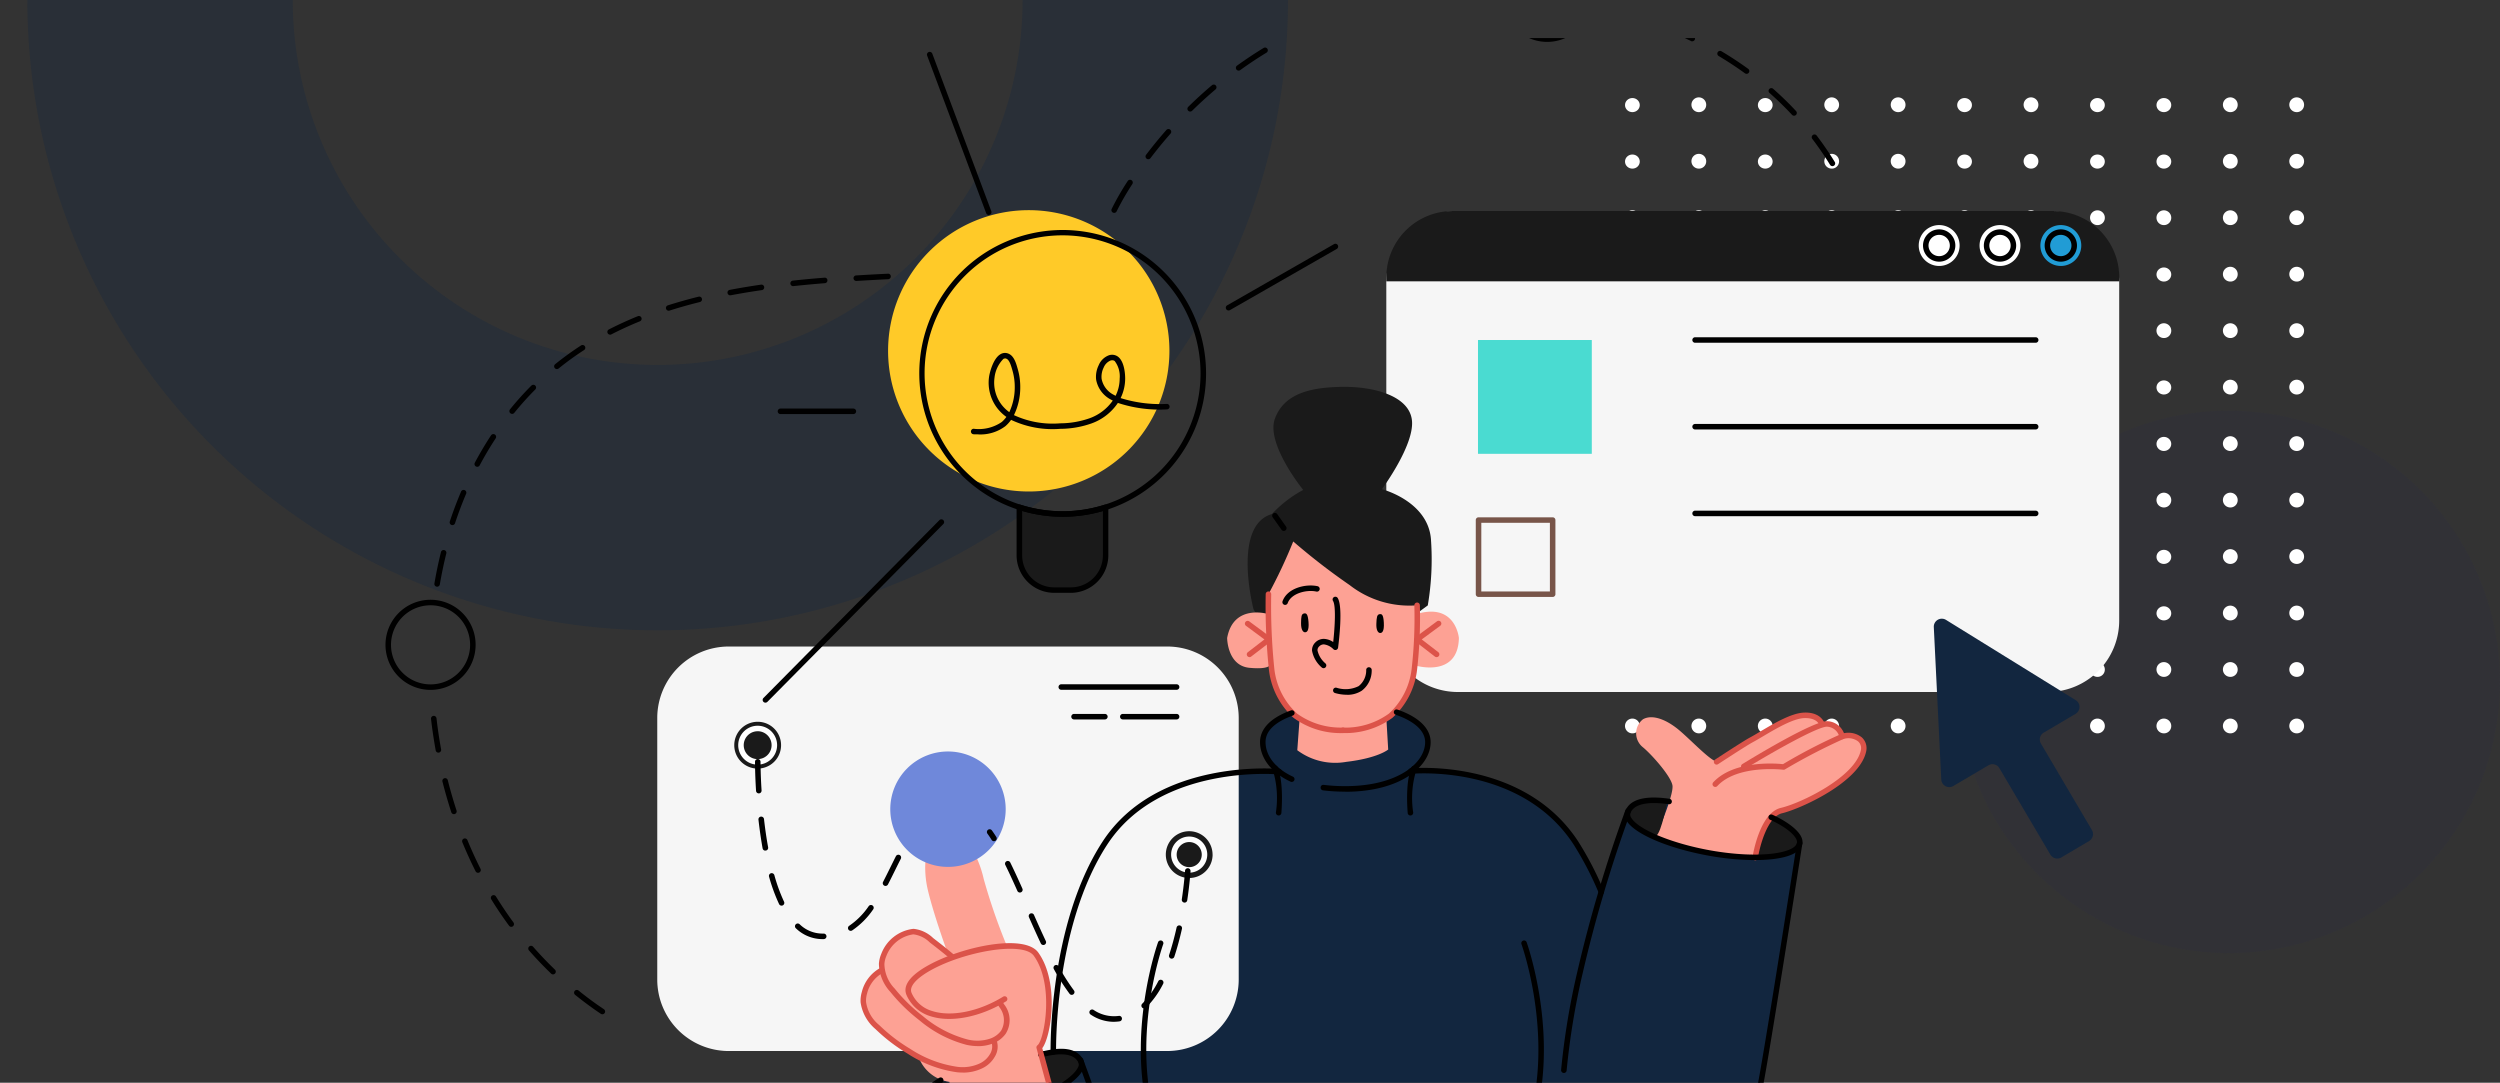 <svg xmlns="http://www.w3.org/2000/svg" xmlns:xlink="http://www.w3.org/1999/xlink" width="241.705" height="104.684" viewBox="0 0 241.705 104.684">
  <rect x="0" y="0" width="241.705" height="104.684" fill="#333333" stroke="none"/>
  <defs>
    <clipPath id="clip-path">
      <rect id="Rectángulo_34881" data-name="Rectángulo 34881" width="127.991" height="65.295" fill="#12263f"/>
    </clipPath>
    <clipPath id="clip-path-2">
      <rect id="Rectángulo_414859" data-name="Rectángulo 414859" width="205" height="101" transform="translate(-0.037 -0.235)" fill="#fff" stroke="#707070" stroke-width="1"/>
    </clipPath>
  </defs>
  <g id="Grupo_1136807" data-name="Grupo 1136807" transform="translate(-1138.198 -15440.316)">
    <g id="Grupo_1136803" data-name="Grupo 1136803" transform="translate(1138.198 15440.316)">
      <g id="Grupo_157916" data-name="Grupo 157916" transform="translate(0 0)">
        <g id="Enmascarar_grupo_63" data-name="Enmascarar grupo 63" opacity="0.311" clip-path="url(#clip-path)">
          <path id="Trazado_151731" data-name="Trazado 151731" d="M60.941,25.659A35.282,35.282,0,1,0,96.223,60.941,35.322,35.322,0,0,0,60.941,25.659M60.941,0A60.941,60.941,0,1,1,0,60.941,60.941,60.941,0,0,1,60.941,0Z" transform="translate(2.644 -60.941)" fill="#12263f"/>
        </g>
        <path id="Trazado_145968" data-name="Trazado 145968" d="M26.22,52.44A26.22,26.22,0,1,0,0,26.22,26.22,26.22,0,0,0,26.22,52.44Z" transform="translate(189.265 39.708)" fill="#31313c" opacity="0.444" style="mix-blend-mode: multiply;isolation: isolate"/>
        <g id="Grupo_78276" data-name="Grupo 78276" transform="translate(157.109 9.477)">
          <g id="Grupo_53306" data-name="Grupo 53306" transform="translate(0 60.06)">
            <path id="Trazado_99200" data-name="Trazado 99200" d="M415.641,50.907a.714.714,0,1,0-.714.682A.7.7,0,0,0,415.641,50.907Z" transform="translate(-414.214 -50.224)" fill="#fff"/>
            <path id="Trazado_99201" data-name="Trazado 99201" d="M424.087,50.907a.714.714,0,1,0-.713.682A.7.7,0,0,0,424.087,50.907Z" transform="translate(-416.237 -50.224)" fill="#fff"/>
            <path id="Trazado_99202" data-name="Trazado 99202" d="M432.533,50.907a.714.714,0,1,0-.713.682A.7.7,0,0,0,432.533,50.907Z" transform="translate(-418.26 -50.224)" fill="#fff"/>
            <path id="Trazado_99203" data-name="Trazado 99203" d="M440.98,50.907a.714.714,0,1,0-.714.682A.7.7,0,0,0,440.98,50.907Z" transform="translate(-420.284 -50.224)" fill="#fff"/>
            <path id="Trazado_99204" data-name="Trazado 99204" d="M449.426,50.907a.714.714,0,1,0-.713.682A.7.7,0,0,0,449.426,50.907Z" transform="translate(-422.307 -50.224)" fill="#fff"/>
            <path id="Trazado_99205" data-name="Trazado 99205" d="M457.872,50.907a.714.714,0,1,0-.713.682A.7.7,0,0,0,457.872,50.907Z" transform="translate(-424.33 -50.224)" fill="#fff"/>
            <path id="Trazado_99206" data-name="Trazado 99206" d="M466.319,50.907a.714.714,0,1,0-.714.682A.7.7,0,0,0,466.319,50.907Z" transform="translate(-426.354 -50.224)" fill="#fff"/>
            <path id="Trazado_99207" data-name="Trazado 99207" d="M474.766,50.907a.714.714,0,1,0-.713.682A.7.7,0,0,0,474.766,50.907Z" transform="translate(-428.377 -50.224)" fill="#fff"/>
            <path id="Trazado_99208" data-name="Trazado 99208" d="M483.211,50.907a.714.714,0,1,0-.713.682A.7.7,0,0,0,483.211,50.907Z" transform="translate(-430.4 -50.224)" fill="#fff"/>
            <path id="Trazado_99209" data-name="Trazado 99209" d="M491.658,50.907a.714.714,0,1,0-.714.682A.7.7,0,0,0,491.658,50.907Z" transform="translate(-432.424 -50.224)" fill="#fff"/>
            <path id="Trazado_99210" data-name="Trazado 99210" d="M500.1,50.907a.714.714,0,1,0-.714.682A.7.7,0,0,0,500.1,50.907Z" transform="translate(-434.447 -50.224)" fill="#fff"/>
          </g>
          <g id="Grupo_53307" data-name="Grupo 53307" transform="translate(0 54.6)">
            <path id="Trazado_99211" data-name="Trazado 99211" d="M415.641,58.415a.714.714,0,1,0-.714.682A.7.7,0,0,0,415.641,58.415Z" transform="translate(-414.214 -57.732)" fill="#fff"/>
            <path id="Trazado_99212" data-name="Trazado 99212" d="M424.087,58.415a.714.714,0,1,0-.713.682A.7.7,0,0,0,424.087,58.415Z" transform="translate(-416.237 -57.732)" fill="#fff"/>
            <path id="Trazado_99213" data-name="Trazado 99213" d="M432.533,58.415a.714.714,0,1,0-.713.682A.7.7,0,0,0,432.533,58.415Z" transform="translate(-418.26 -57.732)" fill="#fff"/>
            <path id="Trazado_99214" data-name="Trazado 99214" d="M440.98,58.415a.714.714,0,1,0-.714.682A.7.7,0,0,0,440.98,58.415Z" transform="translate(-420.284 -57.732)" fill="#fff"/>
            <path id="Trazado_99215" data-name="Trazado 99215" d="M449.426,58.415a.714.714,0,1,0-.713.682A.7.7,0,0,0,449.426,58.415Z" transform="translate(-422.307 -57.732)" fill="#fff"/>
            <path id="Trazado_99216" data-name="Trazado 99216" d="M457.872,58.415a.714.714,0,1,0-.713.682A.7.7,0,0,0,457.872,58.415Z" transform="translate(-424.33 -57.732)" fill="#fff"/>
            <path id="Trazado_99217" data-name="Trazado 99217" d="M466.319,58.415a.714.714,0,1,0-.714.682A.7.7,0,0,0,466.319,58.415Z" transform="translate(-426.354 -57.732)" fill="#fff"/>
            <path id="Trazado_99218" data-name="Trazado 99218" d="M474.766,58.415a.714.714,0,1,0-.713.682A.7.7,0,0,0,474.766,58.415Z" transform="translate(-428.377 -57.732)" fill="#fff"/>
            <path id="Trazado_99219" data-name="Trazado 99219" d="M483.211,58.415a.714.714,0,1,0-.713.682A.7.7,0,0,0,483.211,58.415Z" transform="translate(-430.4 -57.732)" fill="#fff"/>
            <path id="Trazado_99220" data-name="Trazado 99220" d="M491.658,58.415a.714.714,0,1,0-.714.682A.7.7,0,0,0,491.658,58.415Z" transform="translate(-432.424 -57.732)" fill="#fff"/>
            <path id="Trazado_99221" data-name="Trazado 99221" d="M500.1,58.415a.714.714,0,1,0-.714.682A.7.7,0,0,0,500.1,58.415Z" transform="translate(-434.447 -57.732)" fill="#fff"/>
          </g>
          <g id="Grupo_53308" data-name="Grupo 53308" transform="translate(0 49.14)">
            <ellipse id="Elipse_3955" data-name="Elipse 3955" cx="0.714" cy="0.683" rx="0.714" ry="0.683" transform="translate(0 0)" fill="#fff"/>
            <path id="Trazado_99222" data-name="Trazado 99222" d="M424.087,65.923a.714.714,0,1,0-.713.682A.7.7,0,0,0,424.087,65.923Z" transform="translate(-416.237 -65.24)" fill="#fff"/>
            <ellipse id="Elipse_3956" data-name="Elipse 3956" cx="0.714" cy="0.683" rx="0.714" ry="0.683" transform="translate(12.846 0)" fill="#fff"/>
            <path id="Trazado_99223" data-name="Trazado 99223" d="M440.98,65.923a.714.714,0,1,0-.714.682A.7.7,0,0,0,440.98,65.923Z" transform="translate(-420.284 -65.24)" fill="#fff"/>
            <path id="Trazado_99224" data-name="Trazado 99224" d="M449.426,65.923a.714.714,0,1,0-.713.682A.7.7,0,0,0,449.426,65.923Z" transform="translate(-422.307 -65.24)" fill="#fff"/>
            <ellipse id="Elipse_3957" data-name="Elipse 3957" cx="0.714" cy="0.683" rx="0.714" ry="0.683" transform="translate(32.115 0)" fill="#fff"/>
            <path id="Trazado_99225" data-name="Trazado 99225" d="M466.319,65.923a.714.714,0,1,0-.714.682A.7.7,0,0,0,466.319,65.923Z" transform="translate(-426.354 -65.24)" fill="#fff"/>
            <ellipse id="Elipse_3958" data-name="Elipse 3958" cx="0.714" cy="0.683" rx="0.714" ry="0.683" transform="translate(44.961 0)" fill="#fff"/>
            <ellipse id="Elipse_3959" data-name="Elipse 3959" cx="0.714" cy="0.683" rx="0.714" ry="0.683" transform="translate(51.384 0)" fill="#fff"/>
            <path id="Trazado_99226" data-name="Trazado 99226" d="M491.658,65.923a.714.714,0,1,0-.714.682A.7.7,0,0,0,491.658,65.923Z" transform="translate(-432.423 -65.24)" fill="#fff"/>
            <path id="Trazado_99227" data-name="Trazado 99227" d="M500.1,65.923a.714.714,0,1,0-.714.682A.7.7,0,0,0,500.1,65.923Z" transform="translate(-434.447 -65.24)" fill="#fff"/>
          </g>
          <g id="Grupo_53309" data-name="Grupo 53309" transform="translate(0 43.68)">
            <ellipse id="Elipse_3960" data-name="Elipse 3960" cx="0.714" cy="0.683" rx="0.714" ry="0.683" fill="#fff"/>
            <path id="Trazado_99228" data-name="Trazado 99228" d="M424.087,73.429a.714.714,0,1,0-.713.683A.7.7,0,0,0,424.087,73.429Z" transform="translate(-416.237 -72.747)" fill="#fff"/>
            <ellipse id="Elipse_3961" data-name="Elipse 3961" cx="0.714" cy="0.683" rx="0.714" ry="0.683" transform="translate(12.846)" fill="#fff"/>
            <path id="Trazado_99229" data-name="Trazado 99229" d="M440.98,73.429a.714.714,0,1,0-.714.683A.7.7,0,0,0,440.98,73.429Z" transform="translate(-420.284 -72.747)" fill="#fff"/>
            <path id="Trazado_99230" data-name="Trazado 99230" d="M449.426,73.429a.714.714,0,1,0-.713.683A.7.7,0,0,0,449.426,73.429Z" transform="translate(-422.307 -72.747)" fill="#fff"/>
            <ellipse id="Elipse_3962" data-name="Elipse 3962" cx="0.714" cy="0.683" rx="0.714" ry="0.683" transform="translate(32.115)" fill="#fff"/>
            <path id="Trazado_99231" data-name="Trazado 99231" d="M466.319,73.429a.714.714,0,1,0-.714.683A.7.7,0,0,0,466.319,73.429Z" transform="translate(-426.354 -72.747)" fill="#fff"/>
            <ellipse id="Elipse_3963" data-name="Elipse 3963" cx="0.714" cy="0.683" rx="0.714" ry="0.683" transform="translate(44.961)" fill="#fff"/>
            <ellipse id="Elipse_3964" data-name="Elipse 3964" cx="0.714" cy="0.683" rx="0.714" ry="0.683" transform="translate(51.384)" fill="#fff"/>
            <path id="Trazado_99232" data-name="Trazado 99232" d="M491.658,73.429a.714.714,0,1,0-.714.683A.7.7,0,0,0,491.658,73.429Z" transform="translate(-432.423 -72.747)" fill="#fff"/>
            <path id="Trazado_99233" data-name="Trazado 99233" d="M500.1,73.429a.714.714,0,1,0-.714.683A.7.7,0,0,0,500.1,73.429Z" transform="translate(-434.447 -72.747)" fill="#fff"/>
          </g>
          <g id="Grupo_53310" data-name="Grupo 53310" transform="translate(0 38.221)">
            <path id="Trazado_99234" data-name="Trazado 99234" d="M415.641,80.937a.714.714,0,1,0-.714.683A.7.7,0,0,0,415.641,80.937Z" transform="translate(-414.214 -80.255)" fill="#fff"/>
            <path id="Trazado_99235" data-name="Trazado 99235" d="M424.087,80.937a.714.714,0,1,0-.713.683A.7.7,0,0,0,424.087,80.937Z" transform="translate(-416.237 -80.255)" fill="#fff"/>
            <path id="Trazado_99236" data-name="Trazado 99236" d="M432.533,80.937a.714.714,0,1,0-.713.683A.7.7,0,0,0,432.533,80.937Z" transform="translate(-418.26 -80.255)" fill="#fff"/>
            <path id="Trazado_99237" data-name="Trazado 99237" d="M440.98,80.937a.714.714,0,1,0-.714.683A.7.7,0,0,0,440.98,80.937Z" transform="translate(-420.284 -80.255)" fill="#fff"/>
            <path id="Trazado_99238" data-name="Trazado 99238" d="M449.426,80.937a.714.714,0,1,0-.713.683A.7.7,0,0,0,449.426,80.937Z" transform="translate(-422.307 -80.255)" fill="#fff"/>
            <path id="Trazado_99239" data-name="Trazado 99239" d="M457.872,80.937a.714.714,0,1,0-.713.683A.7.7,0,0,0,457.872,80.937Z" transform="translate(-424.33 -80.255)" fill="#fff"/>
            <path id="Trazado_99240" data-name="Trazado 99240" d="M466.319,80.937a.714.714,0,1,0-.714.683A.7.7,0,0,0,466.319,80.937Z" transform="translate(-426.354 -80.255)" fill="#fff"/>
            <path id="Trazado_99241" data-name="Trazado 99241" d="M474.766,80.937a.714.714,0,1,0-.713.683A.7.7,0,0,0,474.766,80.937Z" transform="translate(-428.377 -80.255)" fill="#fff"/>
            <path id="Trazado_99242" data-name="Trazado 99242" d="M483.211,80.937a.714.714,0,1,0-.713.683A.7.7,0,0,0,483.211,80.937Z" transform="translate(-430.4 -80.255)" fill="#fff"/>
            <path id="Trazado_99243" data-name="Trazado 99243" d="M491.658,80.937a.714.714,0,1,0-.714.683A.7.7,0,0,0,491.658,80.937Z" transform="translate(-432.424 -80.255)" fill="#fff"/>
            <path id="Trazado_99244" data-name="Trazado 99244" d="M500.1,80.937a.714.714,0,1,0-.714.683A.7.7,0,0,0,500.1,80.937Z" transform="translate(-434.447 -80.255)" fill="#fff"/>
          </g>
          <g id="Grupo_53311" data-name="Grupo 53311" transform="translate(0 32.761)">
            <ellipse id="Elipse_3965" data-name="Elipse 3965" cx="0.714" cy="0.683" rx="0.714" ry="0.683" fill="#fff"/>
            <path id="Trazado_99245" data-name="Trazado 99245" d="M424.087,88.445a.714.714,0,1,0-.713.683A.7.7,0,0,0,424.087,88.445Z" transform="translate(-416.237 -87.763)" fill="#fff"/>
            <ellipse id="Elipse_3966" data-name="Elipse 3966" cx="0.714" cy="0.683" rx="0.714" ry="0.683" transform="translate(12.846)" fill="#fff"/>
            <path id="Trazado_99246" data-name="Trazado 99246" d="M440.98,88.445a.714.714,0,1,0-.714.683A.7.7,0,0,0,440.98,88.445Z" transform="translate(-420.284 -87.763)" fill="#fff"/>
            <path id="Trazado_99247" data-name="Trazado 99247" d="M449.426,88.445a.714.714,0,1,0-.713.683A.7.7,0,0,0,449.426,88.445Z" transform="translate(-422.307 -87.763)" fill="#fff"/>
            <ellipse id="Elipse_3967" data-name="Elipse 3967" cx="0.714" cy="0.683" rx="0.714" ry="0.683" transform="translate(32.115)" fill="#fff"/>
            <path id="Trazado_99248" data-name="Trazado 99248" d="M466.319,88.445a.714.714,0,1,0-.714.683A.7.7,0,0,0,466.319,88.445Z" transform="translate(-426.354 -87.763)" fill="#fff"/>
            <ellipse id="Elipse_3968" data-name="Elipse 3968" cx="0.714" cy="0.683" rx="0.714" ry="0.683" transform="translate(44.961)" fill="#fff"/>
            <ellipse id="Elipse_3969" data-name="Elipse 3969" cx="0.714" cy="0.683" rx="0.714" ry="0.683" transform="translate(51.384)" fill="#fff"/>
            <path id="Trazado_99249" data-name="Trazado 99249" d="M491.658,88.445a.714.714,0,1,0-.714.683A.7.7,0,0,0,491.658,88.445Z" transform="translate(-432.423 -87.763)" fill="#fff"/>
            <path id="Trazado_99250" data-name="Trazado 99250" d="M500.1,88.445a.714.714,0,1,0-.714.683A.7.7,0,0,0,500.1,88.445Z" transform="translate(-434.447 -87.763)" fill="#fff"/>
          </g>
          <g id="Grupo_53312" data-name="Grupo 53312" transform="translate(0 27.3)">
            <ellipse id="Elipse_3970" data-name="Elipse 3970" cx="0.714" cy="0.683" rx="0.714" ry="0.683" transform="translate(0 0)" fill="#fff"/>
            <path id="Trazado_99251" data-name="Trazado 99251" d="M424.087,95.954a.714.714,0,1,0-.713.682A.7.7,0,0,0,424.087,95.954Z" transform="translate(-416.237 -95.271)" fill="#fff"/>
            <ellipse id="Elipse_3971" data-name="Elipse 3971" cx="0.714" cy="0.683" rx="0.714" ry="0.683" transform="translate(12.846 0)" fill="#fff"/>
            <path id="Trazado_99252" data-name="Trazado 99252" d="M440.98,95.954a.714.714,0,1,0-.714.682A.7.7,0,0,0,440.98,95.954Z" transform="translate(-420.284 -95.271)" fill="#fff"/>
            <path id="Trazado_99253" data-name="Trazado 99253" d="M449.426,95.954a.714.714,0,1,0-.713.682A.7.7,0,0,0,449.426,95.954Z" transform="translate(-422.307 -95.271)" fill="#fff"/>
            <ellipse id="Elipse_3972" data-name="Elipse 3972" cx="0.714" cy="0.683" rx="0.714" ry="0.683" transform="translate(32.115 0)" fill="#fff"/>
            <path id="Trazado_99254" data-name="Trazado 99254" d="M466.319,95.954a.714.714,0,1,0-.714.682A.7.7,0,0,0,466.319,95.954Z" transform="translate(-426.354 -95.271)" fill="#fff"/>
            <ellipse id="Elipse_3973" data-name="Elipse 3973" cx="0.714" cy="0.683" rx="0.714" ry="0.683" transform="translate(44.961 0)" fill="#fff"/>
            <ellipse id="Elipse_3974" data-name="Elipse 3974" cx="0.714" cy="0.683" rx="0.714" ry="0.683" transform="translate(51.384 0)" fill="#fff"/>
            <path id="Trazado_99255" data-name="Trazado 99255" d="M491.658,95.954a.714.714,0,1,0-.714.682A.7.7,0,0,0,491.658,95.954Z" transform="translate(-432.423 -95.271)" fill="#fff"/>
            <path id="Trazado_99256" data-name="Trazado 99256" d="M500.1,95.954a.714.714,0,1,0-.714.682A.7.7,0,0,0,500.1,95.954Z" transform="translate(-434.447 -95.271)" fill="#fff"/>
          </g>
          <g id="Grupo_53313" data-name="Grupo 53313" transform="translate(0 21.84)">
            <path id="Trazado_99257" data-name="Trazado 99257" d="M415.641,103.462a.714.714,0,1,0-.714.682A.7.7,0,0,0,415.641,103.462Z" transform="translate(-414.214 -102.779)" fill="#fff"/>
            <path id="Trazado_99258" data-name="Trazado 99258" d="M424.087,103.462a.714.714,0,1,0-.713.682A.7.7,0,0,0,424.087,103.462Z" transform="translate(-416.237 -102.779)" fill="#fff"/>
            <path id="Trazado_99259" data-name="Trazado 99259" d="M432.533,103.462a.714.714,0,1,0-.713.682A.7.7,0,0,0,432.533,103.462Z" transform="translate(-418.26 -102.779)" fill="#fff"/>
            <path id="Trazado_99260" data-name="Trazado 99260" d="M440.98,103.462a.714.714,0,1,0-.714.682A.7.7,0,0,0,440.98,103.462Z" transform="translate(-420.284 -102.779)" fill="#fff"/>
            <path id="Trazado_99261" data-name="Trazado 99261" d="M449.426,103.462a.714.714,0,1,0-.713.682A.7.7,0,0,0,449.426,103.462Z" transform="translate(-422.307 -102.779)" fill="#fff"/>
            <path id="Trazado_99262" data-name="Trazado 99262" d="M457.872,103.462a.714.714,0,1,0-.713.682A.7.7,0,0,0,457.872,103.462Z" transform="translate(-424.33 -102.779)" fill="#fff"/>
            <path id="Trazado_99263" data-name="Trazado 99263" d="M466.319,103.462a.714.714,0,1,0-.714.682A.7.7,0,0,0,466.319,103.462Z" transform="translate(-426.354 -102.779)" fill="#fff"/>
            <path id="Trazado_99264" data-name="Trazado 99264" d="M474.766,103.462a.714.714,0,1,0-.713.682A.7.7,0,0,0,474.766,103.462Z" transform="translate(-428.377 -102.779)" fill="#fff"/>
            <path id="Trazado_99265" data-name="Trazado 99265" d="M483.211,103.462a.714.714,0,1,0-.713.682A.7.7,0,0,0,483.211,103.462Z" transform="translate(-430.4 -102.779)" fill="#fff"/>
            <path id="Trazado_99266" data-name="Trazado 99266" d="M491.658,103.462a.714.714,0,1,0-.714.682A.7.7,0,0,0,491.658,103.462Z" transform="translate(-432.424 -102.779)" fill="#fff"/>
            <path id="Trazado_99267" data-name="Trazado 99267" d="M500.1,103.462a.714.714,0,1,0-.714.682A.7.7,0,0,0,500.1,103.462Z" transform="translate(-434.447 -102.779)" fill="#fff"/>
          </g>
          <g id="Grupo_53314" data-name="Grupo 53314" transform="translate(0 16.38)">
            <ellipse id="Elipse_3975" data-name="Elipse 3975" cx="0.714" cy="0.683" rx="0.714" ry="0.683" transform="translate(0 0)" fill="#fff"/>
            <path id="Trazado_99268" data-name="Trazado 99268" d="M424.087,110.97a.714.714,0,1,0-.713.682A.7.7,0,0,0,424.087,110.97Z" transform="translate(-416.237 -110.287)" fill="#fff"/>
            <ellipse id="Elipse_3976" data-name="Elipse 3976" cx="0.714" cy="0.683" rx="0.714" ry="0.683" transform="translate(12.846 0)" fill="#fff"/>
            <path id="Trazado_99269" data-name="Trazado 99269" d="M440.98,110.97a.714.714,0,1,0-.714.682A.7.7,0,0,0,440.98,110.97Z" transform="translate(-420.284 -110.287)" fill="#fff"/>
            <path id="Trazado_99270" data-name="Trazado 99270" d="M449.426,110.97a.714.714,0,1,0-.713.682A.7.7,0,0,0,449.426,110.97Z" transform="translate(-422.307 -110.287)" fill="#fff"/>
            <ellipse id="Elipse_3977" data-name="Elipse 3977" cx="0.714" cy="0.683" rx="0.714" ry="0.683" transform="translate(32.115 0)" fill="#fff"/>
            <path id="Trazado_99271" data-name="Trazado 99271" d="M466.319,110.97a.714.714,0,1,0-.714.682A.7.7,0,0,0,466.319,110.97Z" transform="translate(-426.354 -110.287)" fill="#fff"/>
            <ellipse id="Elipse_3978" data-name="Elipse 3978" cx="0.714" cy="0.683" rx="0.714" ry="0.683" transform="translate(44.961 0)" fill="#fff"/>
            <ellipse id="Elipse_3979" data-name="Elipse 3979" cx="0.714" cy="0.683" rx="0.714" ry="0.683" transform="translate(51.384 0)" fill="#fff"/>
            <path id="Trazado_99272" data-name="Trazado 99272" d="M491.658,110.97a.714.714,0,1,0-.714.682A.7.7,0,0,0,491.658,110.97Z" transform="translate(-432.423 -110.287)" fill="#fff"/>
            <path id="Trazado_99273" data-name="Trazado 99273" d="M500.1,110.97a.714.714,0,1,0-.714.682A.7.7,0,0,0,500.1,110.97Z" transform="translate(-434.447 -110.287)" fill="#fff"/>
          </g>
          <g id="Grupo_53315" data-name="Grupo 53315" transform="translate(0 10.92)">
            <path id="Trazado_99274" data-name="Trazado 99274" d="M415.641,118.477a.714.714,0,1,0-.714.683A.7.7,0,0,0,415.641,118.477Z" transform="translate(-414.214 -117.794)" fill="#fff"/>
            <path id="Trazado_99275" data-name="Trazado 99275" d="M424.087,118.477a.714.714,0,1,0-.713.683A.7.7,0,0,0,424.087,118.477Z" transform="translate(-416.237 -117.794)" fill="#fff"/>
            <path id="Trazado_99276" data-name="Trazado 99276" d="M432.533,118.477a.714.714,0,1,0-.713.683A.7.7,0,0,0,432.533,118.477Z" transform="translate(-418.26 -117.794)" fill="#fff"/>
            <path id="Trazado_99277" data-name="Trazado 99277" d="M440.98,118.477a.714.714,0,1,0-.714.683A.7.7,0,0,0,440.98,118.477Z" transform="translate(-420.284 -117.794)" fill="#fff"/>
            <path id="Trazado_99278" data-name="Trazado 99278" d="M449.426,118.477a.714.714,0,1,0-.713.683A.7.7,0,0,0,449.426,118.477Z" transform="translate(-422.307 -117.794)" fill="#fff"/>
            <path id="Trazado_99279" data-name="Trazado 99279" d="M457.872,118.477a.714.714,0,1,0-.713.683A.7.7,0,0,0,457.872,118.477Z" transform="translate(-424.33 -117.794)" fill="#fff"/>
            <path id="Trazado_99280" data-name="Trazado 99280" d="M466.319,118.477a.714.714,0,1,0-.714.683A.7.7,0,0,0,466.319,118.477Z" transform="translate(-426.354 -117.794)" fill="#fff"/>
            <path id="Trazado_99281" data-name="Trazado 99281" d="M474.766,118.477a.714.714,0,1,0-.713.683A.7.7,0,0,0,474.766,118.477Z" transform="translate(-428.377 -117.794)" fill="#fff"/>
            <path id="Trazado_99282" data-name="Trazado 99282" d="M483.211,118.477a.714.714,0,1,0-.713.683A.7.7,0,0,0,483.211,118.477Z" transform="translate(-430.4 -117.794)" fill="#fff"/>
            <path id="Trazado_99283" data-name="Trazado 99283" d="M491.658,118.477a.714.714,0,1,0-.714.683A.7.7,0,0,0,491.658,118.477Z" transform="translate(-432.424 -117.794)" fill="#fff"/>
            <path id="Trazado_99284" data-name="Trazado 99284" d="M500.1,118.477a.714.714,0,1,0-.714.683A.7.7,0,0,0,500.1,118.477Z" transform="translate(-434.447 -117.794)" fill="#fff"/>
          </g>
          <g id="Grupo_53316" data-name="Grupo 53316" transform="translate(0 5.461)">
            <ellipse id="Elipse_3980" data-name="Elipse 3980" cx="0.714" cy="0.683" rx="0.714" ry="0.683" fill="#fff"/>
            <path id="Trazado_99285" data-name="Trazado 99285" d="M424.087,125.984a.714.714,0,1,0-.713.683A.7.7,0,0,0,424.087,125.984Z" transform="translate(-416.237 -125.302)" fill="#fff"/>
            <ellipse id="Elipse_3981" data-name="Elipse 3981" cx="0.714" cy="0.683" rx="0.714" ry="0.683" transform="translate(12.846)" fill="#fff"/>
            <path id="Trazado_99286" data-name="Trazado 99286" d="M440.98,125.984a.714.714,0,1,0-.714.683A.7.7,0,0,0,440.98,125.984Z" transform="translate(-420.284 -125.302)" fill="#fff"/>
            <path id="Trazado_99287" data-name="Trazado 99287" d="M449.426,125.984a.714.714,0,1,0-.713.683A.7.7,0,0,0,449.426,125.984Z" transform="translate(-422.307 -125.302)" fill="#fff"/>
            <ellipse id="Elipse_3982" data-name="Elipse 3982" cx="0.714" cy="0.683" rx="0.714" ry="0.683" transform="translate(32.115)" fill="#fff"/>
            <path id="Trazado_99288" data-name="Trazado 99288" d="M466.319,125.984a.714.714,0,1,0-.714.683A.7.7,0,0,0,466.319,125.984Z" transform="translate(-426.354 -125.302)" fill="#fff"/>
            <ellipse id="Elipse_3983" data-name="Elipse 3983" cx="0.714" cy="0.683" rx="0.714" ry="0.683" transform="translate(44.961)" fill="#fff"/>
            <ellipse id="Elipse_3984" data-name="Elipse 3984" cx="0.714" cy="0.683" rx="0.714" ry="0.683" transform="translate(51.384)" fill="#fff"/>
            <path id="Trazado_99289" data-name="Trazado 99289" d="M491.658,125.984a.714.714,0,1,0-.714.683A.7.7,0,0,0,491.658,125.984Z" transform="translate(-432.423 -125.302)" fill="#fff"/>
            <path id="Trazado_99290" data-name="Trazado 99290" d="M500.1,125.984a.714.714,0,1,0-.714.683A.7.7,0,0,0,500.1,125.984Z" transform="translate(-434.447 -125.302)" fill="#fff"/>
          </g>
          <g id="Grupo_53317" data-name="Grupo 53317" transform="translate(0)">
            <ellipse id="Elipse_3985" data-name="Elipse 3985" cx="0.714" cy="0.683" rx="0.714" ry="0.683" fill="#fff"/>
            <path id="Trazado_99291" data-name="Trazado 99291" d="M424.087,133.492a.714.714,0,1,0-.713.683A.7.7,0,0,0,424.087,133.492Z" transform="translate(-416.237 -132.81)" fill="#fff"/>
            <ellipse id="Elipse_3986" data-name="Elipse 3986" cx="0.714" cy="0.683" rx="0.714" ry="0.683" transform="translate(12.846)" fill="#fff"/>
            <path id="Trazado_99292" data-name="Trazado 99292" d="M440.98,133.492a.714.714,0,1,0-.714.683A.7.7,0,0,0,440.98,133.492Z" transform="translate(-420.284 -132.81)" fill="#fff"/>
            <path id="Trazado_99293" data-name="Trazado 99293" d="M449.426,133.492a.714.714,0,1,0-.713.683A.7.7,0,0,0,449.426,133.492Z" transform="translate(-422.307 -132.81)" fill="#fff"/>
            <ellipse id="Elipse_3987" data-name="Elipse 3987" cx="0.714" cy="0.683" rx="0.714" ry="0.683" transform="translate(32.115)" fill="#fff"/>
            <path id="Trazado_99294" data-name="Trazado 99294" d="M466.319,133.492a.714.714,0,1,0-.714.683A.7.7,0,0,0,466.319,133.492Z" transform="translate(-426.354 -132.81)" fill="#fff"/>
            <ellipse id="Elipse_3988" data-name="Elipse 3988" cx="0.714" cy="0.683" rx="0.714" ry="0.683" transform="translate(44.961)" fill="#fff"/>
            <ellipse id="Elipse_3989" data-name="Elipse 3989" cx="0.714" cy="0.683" rx="0.714" ry="0.683" transform="translate(51.384)" fill="#fff"/>
            <path id="Trazado_99295" data-name="Trazado 99295" d="M491.658,133.492a.714.714,0,1,0-.714.683A.7.7,0,0,0,491.658,133.492Z" transform="translate(-432.423 -132.81)" fill="#fff"/>
            <path id="Trazado_99296" data-name="Trazado 99296" d="M500.1,133.492a.714.714,0,1,0-.714.683A.7.7,0,0,0,500.1,133.492Z" transform="translate(-434.447 -132.81)" fill="#fff"/>
          </g>
        </g>
      </g>
    </g>
    <g id="Grupo_1136806" data-name="Grupo 1136806" transform="translate(1156.978 15444.234)" clip-path="url(#clip-path-2)">
      <g id="Grupo_1136805" data-name="Grupo 1136805" transform="translate(18.49 -8.581)">
        <g id="Grupo_1136804" data-name="Grupo 1136804">
          <path id="Trazado_960567" data-name="Trazado 960567" d="M177.275,75.853H120.2a6.914,6.914,0,0,1-6.894-6.893V36.246a6.915,6.915,0,0,1,6.894-6.894h57.071a6.914,6.914,0,0,1,6.893,6.894V68.96a6.914,6.914,0,0,1-6.893,6.893" transform="translate(-16.545 -4.286)" fill="#f6f6f6"/>
          <path id="Trazado_960568" data-name="Trazado 960568" d="M177.773,29.352H119.707a6.415,6.415,0,0,0-6.4,6.4v.395H184.17v-.395a6.416,6.416,0,0,0-6.4-6.4" transform="translate(-16.545 -4.286)" fill="#1a1a1a"/>
          <path id="Trazado_960569" data-name="Trazado 960569" d="M128.708,96l-2.437,7.427s-2.251-7.519-8.592-9.961-9.822-1.719-9.822-1.719,1.88-1.3,1.636-2.947-2.971-2.96-2.971-2.96l-10.39.372s-2.437.907-2.588,2.725a3.249,3.249,0,0,0,1.294,2.81s-5.574-.284-8.809,1.194S78.313,96.2,75.917,103.43a62.229,62.229,0,0,0-2.629,15.438L62.4,121.632s-3.079,1.864-2.609,3.044l2.225,12.309s2.378,10.3,10.008,10.293,9.6-5.631,9.6-5.631-2.173,16.145-3.889,20.328h47a189.166,189.166,0,0,1-4.526-24.036s-1.062-8.294-.558-11.577c0,0,1,8.913,7.334,10.408s10.192-2.075,12.413-7.327,3.536-14.84,3.994-17.709,2.058-13.193,2.058-13.193.311-2.177-7.466-3.288-8.658-.925-9.278.75" transform="translate(-8.723 -12.534)" fill="#12263f"/>
          <path id="Trazado_960570" data-name="Trazado 960570" d="M80.091,117.762H37.66a6.914,6.914,0,0,1-6.893-6.893V85.547a6.914,6.914,0,0,1,6.893-6.893h42.43a6.913,6.913,0,0,1,6.893,6.893v25.321a6.914,6.914,0,0,1-6.893,6.893" transform="translate(-4.492 -11.484)" fill="#f6f6f6"/>
          <path id="Trazado_960571" data-name="Trazado 960571" d="M98.169,70.744s-2.092-8.073,1.787-9.192a11.552,11.552,0,0,1,3.024-2.33s-3.635-4.46-2.737-6.893,3.457-3.038,6.554-3.072,6.5.908,6.7,3.3-2.91,6.594-2.91,6.594,4.538,1.163,4.749,4.945a26.619,26.619,0,0,1-.313,6.29l-1.05.77-15.058.915Z" transform="translate(-14.252 -7.192)" fill="#1a1a1a"/>
          <path id="Trazado_960572" data-name="Trazado 960572" d="M113.452,78.746s4.158,1.275,4.239-2.652c0,0-.289-3.313-3.858-2.383l-.193-.777a9.37,9.37,0,0,1-6.5-1.949,62.979,62.979,0,0,1-5.464-4.225,49.58,49.58,0,0,1-2.4,5.1l-.005,1.922s-3.372-1.05-3.986,2.311c0,0,.01,2.679,2.157,2.883s2.044-.4,2.044-.4.494,4.135,2.805,5.333l-.224,3.035A6.118,6.118,0,0,0,106.8,88.07c3.1-.367,4.056-1.193,4.056-1.193l-.174-2.966a7.524,7.524,0,0,0,2.773-5.166" transform="translate(-13.913 -9.748)" fill="#fda194"/>
          <path id="Trazado_960573" data-name="Trazado 960573" d="M143.507,98.143s1.776-4.021,1.589-4.93-1.962-2.914-2.841-3.653a1.719,1.719,0,0,1,0-2.717c.888-.5,2.286,0,3.629,1.172s3.016,2.973,3.623,2.95c0,0,4.624-3.489,6.59-3.992s2.892-.61,3.39.2c0,0,1.637.085,2.015,1.245,0,0,1.4-.284,1.9.564s-.187,2.489-1.816,3.629a22.053,22.053,0,0,1-5.942,3.06c-1.817.472-2.537,4.546-2.537,4.546s-6.1-.2-9.6-2.074" transform="translate(-20.674 -12.642)" fill="#fda194"/>
          <path id="Trazado_960574" data-name="Trazado 960574" d="M72.277,124.787l-1.172-4.321s1.773-2.161.746-6.434-3.868-3.379-3.868-3.379a57.356,57.356,0,0,1-2.244-6.489c-.5-2.249-1.933-4.966-3.811-4.6s-2.142,3.367-1.58,5.714,1.8,5.758,1.8,5.758-2.122-1.836-2.921-1.775a3.917,3.917,0,0,0-2.863,1.729,9.257,9.257,0,0,0-.581,2.021,3.24,3.24,0,0,0-1.641,2.463c-.05,1.6,1.062,3.3,5.291,5.875a3.732,3.732,0,0,0,2.992,2.444l.623,3.787a23.831,23.831,0,0,0,4.938-1.032c2.184-.779,4.294-1.758,4.294-1.758" transform="translate(-7.905 -14.532)" fill="#fda194"/>
          <path id="Trazado_960575" data-name="Trazado 960575" d="M189.009,83.382l-12.538-7.76a.775.775,0,0,0-1.183.7l.722,14.729a.775.775,0,0,0,1.168.629l3.389-2a.775.775,0,0,1,1.062.274l4.929,8.359a.776.776,0,0,0,1.062.274L190.3,97a.774.774,0,0,0,.274-1.062l-4.927-8.359a.773.773,0,0,1,.274-1.062l3.072-1.812a.775.775,0,0,0,.015-1.327" transform="translate(-25.594 -11.025)" fill="#12263f"/>
          <path id="Trazado_960576" data-name="Trazado 960576" d="M68.306,96.117a5.579,5.579,0,1,1-5.579-5.579,5.579,5.579,0,0,1,5.579,5.579" transform="translate(-8.344 -13.22)" fill="#6f88da"/>
          <path id="Trazado_960577" data-name="Trazado 960577" d="M191.308,32.918a1.977,1.977,0,1,1-1.977-1.977,1.977,1.977,0,0,1,1.977,1.977" transform="translate(-27.356 -4.518)" fill="#219cd5"/>
          <path id="Trazado_960578" data-name="Trazado 960578" d="M184.422,32.918a1.977,1.977,0,1,1-1.977-1.977,1.977,1.977,0,0,1,1.977,1.977" transform="translate(-26.35 -4.518)" fill="#fff"/>
          <path id="Trazado_960579" data-name="Trazado 960579" d="M177.535,32.918a1.977,1.977,0,1,1-1.977-1.977,1.977,1.977,0,0,1,1.977,1.977" transform="translate(-25.345 -4.518)" fill="#fff"/>
          <path id="Trazado_960580" data-name="Trazado 960580" d="M62.15,127.752l.962.216.92,3.794s-4.009.122-4.235-.967,2.354-3.044,2.354-3.044" transform="translate(-8.729 -18.653)" fill="#1a1a1a"/>
          <path id="Trazado_960581" data-name="Trazado 960581" d="M74.277,124.8l.94,3.623s3.58-1.855,2.746-3.243-3.687-.379-3.687-.379" transform="translate(-10.845 -18.171)" fill="#1a1a1a"/>
          <path id="Trazado_960582" data-name="Trazado 960582" d="M144.459,96.1s-.537,3.062-1.094,3.428-3.139-1.18-2.7-2.427,3.8-1,3.8-1" transform="translate(-20.531 -14.029)" fill="#1a1a1a"/>
          <path id="Trazado_960583" data-name="Trazado 960583" d="M156.446,97.956s-1.337,2.752-1.212,3.863c0,0,3.925.02,4.159-1.51.184-1.212-2.947-2.354-2.947-2.354" transform="translate(-22.665 -14.303)" fill="#1a1a1a"/>
          <path id="Trazado_960584" data-name="Trazado 960584" d="M44.011,89.437a2.263,2.263,0,1,1-2.262-2.262,2.262,2.262,0,0,1,2.262,2.262" transform="translate(-5.765 -12.729)" fill="#1a1a1a"/>
          <path id="Trazado_960585" data-name="Trazado 960585" d="M92.866,101.825A2.262,2.262,0,1,1,90.6,99.563a2.262,2.262,0,0,1,2.262,2.262" transform="translate(-12.899 -14.537)" fill="#1a1a1a"/>
          <rect id="Rectángulo_414858" data-name="Rectángulo 414858" width="11.003" height="11.003" transform="translate(105.625 37.536)" fill="#4adbd1"/>
          <path id="Trazado_960586" data-name="Trazado 960586" d="M154.367,100.754a.274.274,0,0,1-.265-.307c.027-.175.678-4.281,2.74-4.765,2-.47,7.179-3,7.729-5.554a.866.866,0,0,0-.251-.865,1.535,1.535,0,0,0-1.479-.217,56.822,56.822,0,0,0-5.6,2.913.243.243,0,0,1-.167.033c-.042,0-4.431-.526-6.383,1.587a.267.267,0,0,1-.392-.362c2-2.162,6.074-1.835,6.751-1.763a52.744,52.744,0,0,1,5.63-2.918,2.066,2.066,0,0,1,1.995.335,1.409,1.409,0,0,1,.412,1.369c-.641,2.984-6.39,5.553-8.128,5.962-1.423.335-2.167,3.237-2.334,4.326a.267.267,0,0,1-.263.227" transform="translate(-21.936 -12.911)" fill="#db5349"/>
          <path id="Trazado_960587" data-name="Trazado 960587" d="M153.728,91.749a.267.267,0,0,1-.14-.494c.714-.439,7-4.284,8.279-4.146a1.813,1.813,0,0,1,1.632,1.445.267.267,0,0,1-.526.087,1.28,1.28,0,0,0-1.164-1c-.808-.088-5.3,2.448-7.94,4.068a.273.273,0,0,1-.14.04" transform="translate(-22.407 -12.718)" fill="#db5349"/>
          <path id="Trazado_960588" data-name="Trazado 960588" d="M150.653,91.167a.267.267,0,0,1-.146-.489c.111-.073,2.722-1.786,3.342-2.119.3-.159.651-.367,1.036-.6,1.325-.785,2.974-1.76,4.184-1.822,1.656-.084,2,.974,2.012,1.019a.267.267,0,0,1-.512.148c-.009-.033-.234-.687-1.473-.635-1.078.056-2.732,1.034-3.939,1.749-.393.233-.752.446-1.056.608-.6.322-3.275,2.076-3.3,2.093a.264.264,0,0,1-.146.044" transform="translate(-21.958 -12.577)" fill="#db5349"/>
          <path id="Trazado_960589" data-name="Trazado 960589" d="M103.957,74.905c.213-.033.355.058.417.824.068.855-.154,1.006-.345,1s-.384-.272-.375-.882.024-.9.3-.94" transform="translate(-15.135 -10.936)"/>
          <path id="Trazado_960590" data-name="Trazado 960590" d="M112.506,74.987c.213-.028.354.067.395.835.046.857-.179,1-.371.988s-.377-.281-.352-.892.048-.895.328-.932" transform="translate(-16.379 -10.948)"/>
          <path id="Trazado_960591" data-name="Trazado 960591" d="M97.741,79.254a.267.267,0,0,1-.162-.478l1.6-1.232-1.787-1.322a.267.267,0,0,1,.317-.429l2.071,1.532a.269.269,0,0,1,.108.212.264.264,0,0,1-.1.214L97.9,79.2a.259.259,0,0,1-.162.056" transform="translate(-14.204 -11.059)" fill="#dc5349"/>
          <path id="Trazado_960592" data-name="Trazado 960592" d="M118.625,79.254a.259.259,0,0,1-.163-.056l-1.875-1.448a.264.264,0,0,1-.1-.213.269.269,0,0,1,.108-.212l2.072-1.532a.266.266,0,0,1,.316.429l-1.787,1.322,1.6,1.232a.267.267,0,0,1-.162.478" transform="translate(-17.008 -11.059)" fill="#dc5349"/>
          <path id="Trazado_960593" data-name="Trazado 960593" d="M140.032,139.589c-.284,0-.574-.011-.87-.034-4.577-.359-9.437-3.918-9.347-12.833a.267.267,0,0,1,.534,0c-.086,8.548,4.517,11.957,8.854,12.3,9.717.76,11.973-12.156,12.712-16.4,1.077-6.192,3.48-21.637,3.5-21.793a.267.267,0,0,1,.527.082c-.024.155-2.43,15.6-3.506,21.8-.737,4.236-2.937,16.877-12.408,16.877" transform="translate(-18.954 -14.689)"/>
          <path id="Trazado_960594" data-name="Trazado 960594" d="M133.36,122.559a.273.273,0,0,1-.266-.291,71.16,71.16,0,0,1,1.564-9.479,132.281,132.281,0,0,1,4.658-15.653.266.266,0,0,1,.5.192,131.966,131.966,0,0,0-4.636,15.582,71,71,0,0,0-1.551,9.407.267.267,0,0,1-.266.243" transform="translate(-19.433 -14.158)"/>
          <path id="Trazado_960595" data-name="Trazado 960595" d="M107.124,86.112a7.705,7.705,0,0,1-4.778-1.469,7.4,7.4,0,0,1-2.379-4.587,59.357,59.357,0,0,1-.318-7.375.267.267,0,0,1,.534.009,59.071,59.071,0,0,0,.307,7.262,6.912,6.912,0,0,0,2.188,4.273,7.179,7.179,0,0,0,4.446,1.352.267.267,0,0,1,0,.534" transform="translate(-14.549 -10.574)" fill="#dc5349"/>
          <path id="Trazado_960596" data-name="Trazado 960596" d="M108.357,86.3a.267.267,0,0,1,0-.534A7.176,7.176,0,0,0,112.8,84.41a6.912,6.912,0,0,0,2.188-4.273,43.524,43.524,0,0,0,.267-6.191.267.267,0,0,1,.534-.009,44.067,44.067,0,0,1-.278,6.3,7.4,7.4,0,0,1-2.379,4.587,7.7,7.7,0,0,1-4.777,1.469" transform="translate(-15.783 -10.757)" fill="#dc5349"/>
          <path id="Trazado_960597" data-name="Trazado 960597" d="M80.764,166.055a.274.274,0,0,1-.118-.027.266.266,0,0,1-.121-.357c1.343-2.726,6.541-29.857,4.827-37.634-1.747-7.93,1.058-15.826,1.087-15.906a.267.267,0,1,1,.5.182c-.028.078-2.781,7.834-1.068,15.609,1.731,7.85-3.513,35.233-4.869,37.983a.266.266,0,0,1-.239.149" transform="translate(-11.754 -16.347)"/>
          <path id="Trazado_960598" data-name="Trazado 960598" d="M134.79,166.055a.266.266,0,0,1-.239-.149c-1.355-2.748-6.6-30.129-4.869-37.983,1.713-7.781-1.04-15.531-1.068-15.609a.267.267,0,1,1,.5-.182c.029.079,2.834,7.975,1.087,15.906-1.714,7.781,3.484,34.909,4.828,37.634a.267.267,0,0,1-.121.357.274.274,0,0,1-.118.027" transform="translate(-18.777 -16.347)"/>
          <path id="Trazado_960599" data-name="Trazado 960599" d="M152.9,101.8a25.925,25.925,0,0,1-4.486-.427c-3.944-.714-7.215-2.116-7.956-3.409a1.025,1.025,0,0,1-.11-.891c.529-1.44,2.618-1.449,4.278-1.2a.266.266,0,0,1,.224.3.258.258,0,0,1-.3.225c-1.2-.177-3.272-.3-3.7.858a.512.512,0,0,0,.072.442c.646,1.129,3.91,2.483,7.589,3.15,4.736.853,8.25.3,8.438-.728.086-.477-.779-1.395-2.6-2.223a.267.267,0,0,1,.222-.486c1.521.694,3.082,1.8,2.9,2.8-.2,1.116-2.129,1.584-4.571,1.584" transform="translate(-20.484 -13.98)"/>
          <path id="Trazado_960600" data-name="Trazado 960600" d="M72.8,154.171a9.574,9.574,0,0,1-5.421-1.588c-4.042-2.7-5.61-8.162-6.185-11.182-.243-1.274-.535-3.061-.844-4.951-.272-1.654-.561-3.432-.862-5.132a.267.267,0,0,1,.525-.093c.3,1.7.592,3.483.863,5.139.308,1.886.6,3.67.841,4.937.559,2.938,2.077,8.252,5.957,10.838a9.839,9.839,0,0,0,7.743,1.213,7.75,7.75,0,0,0,6.29-6.829.262.262,0,0,1,.3-.226.266.266,0,0,1,.226.3,8.38,8.38,0,0,1-6.707,7.276,13.262,13.262,0,0,1-2.728.3" transform="translate(-8.686 -19.128)"/>
          <path id="Trazado_960601" data-name="Trazado 960601" d="M83.657,140.2a.267.267,0,0,1-.254-.185c-2.479-7.716-4.991-14.426-5.015-14.492a.266.266,0,1,1,.5-.187c.025.067,2.541,6.787,5.024,14.516a.265.265,0,0,1-.172.335.254.254,0,0,1-.082.014" transform="translate(-11.443 -18.275)"/>
          <path id="Trazado_960602" data-name="Trazado 960602" d="M62.517,131.512c-1.6,0-2.772-.342-3.019-1.157a.267.267,0,0,1,.511-.155c.3,1.005,3.855,1.151,8.466-.243,3.578-1.082,6.665-2.8,7.178-4a.507.507,0,0,0,.021-.447c-.528-1.046-2.211-.845-3.53-.492a.267.267,0,1,1-.137-.515c2.2-.591,3.59-.33,4.144.766a1.029,1.029,0,0,1-.007.9c-.578,1.349-3.739,3.156-7.515,4.3a22.631,22.631,0,0,1-6.11,1.045" transform="translate(-8.686 -18.134)"/>
          <path id="Trazado_960603" data-name="Trazado 960603" d="M59.749,131.017a.267.267,0,0,1-.255-.19c-.284-.937,1.194-2.426,2.728-3.35a.267.267,0,0,1,.275.458c-1.607.968-2.641,2.244-2.492,2.738a.267.267,0,0,1-.178.332.273.273,0,0,1-.078.012" transform="translate(-8.682 -18.608)"/>
          <path id="Trazado_960604" data-name="Trazado 960604" d="M101.806,73.623a.289.289,0,0,1-.091-.015.267.267,0,0,1-.159-.342c.478-1.315,2.306-1.694,3.385-1.452a.267.267,0,0,1,.2.319.264.264,0,0,1-.319.2c-.887-.2-2.412.135-2.768,1.114a.266.266,0,0,1-.25.175" transform="translate(-14.826 -10.476)"/>
          <path id="Trazado_960605" data-name="Trazado 960605" d="M108.607,83.661a4.116,4.116,0,0,1-1.162-.173.267.267,0,0,1,.165-.507,2.836,2.836,0,0,0,2.137-.155,1.933,1.933,0,0,0,.731-1.58A.264.264,0,0,1,110.76,81a.268.268,0,0,1,.25.283,2.437,2.437,0,0,1-.966,1.989,2.546,2.546,0,0,1-1.437.393" transform="translate(-15.661 -11.827)"/>
          <path id="Trazado_960606" data-name="Trazado 960606" d="M106.014,79.924a.262.262,0,0,1-.178-.068,2.807,2.807,0,0,1-.941-1.627,1.038,1.038,0,0,1,.3-.772,1.149,1.149,0,0,1,.841-.367,1.723,1.723,0,0,1,.907.307c.163-1.468.276-3.526-.02-3.977a.267.267,0,0,1,.446-.293c.535.813.132,4.148.046,4.809a.267.267,0,0,1-.454.153,1.563,1.563,0,0,0-.924-.466.629.629,0,0,0-.461.208.493.493,0,0,0-.151.38,2.306,2.306,0,0,0,.763,1.248.265.265,0,0,1,.02.376.261.261,0,0,1-.2.09" transform="translate(-15.316 -10.66)"/>
          <path id="Trazado_960607" data-name="Trazado 960607" d="M101.508,65.269a.269.269,0,0,1-.219-.112l-.859-1.213a.267.267,0,0,1,.436-.308l.859,1.212a.268.268,0,0,1-.062.372.275.275,0,0,1-.155.049" transform="translate(-14.657 -9.275)"/>
          <path id="Trazado_960608" data-name="Trazado 960608" d="M72.967,126.91a.266.266,0,0,1-.257-.2l-1.173-4.321a.266.266,0,0,1,.1-.283c.64-.483,1.66-5.822-.357-8.641-1.036-1.448-6.757-.411-10,1.412-1.408.792-2.073,1.581-1.824,2.163a3.1,3.1,0,0,0,2.02,1.766c1.835.582,4.518.035,6.837-1.395a.266.266,0,1,1,.28.453c-2.447,1.508-5.3,2.079-7.278,1.448a3.654,3.654,0,0,1-2.349-2.065c-.265-.618-.123-1.612,2.053-2.836,3.264-1.835,9.355-3.13,10.694-1.259,2.073,2.9,1.231,8.141.381,9.238l1.133,4.177a.266.266,0,0,1-.187.327.249.249,0,0,1-.07.01" transform="translate(-8.595 -16.389)" fill="#db5349"/>
          <path id="Trazado_960609" data-name="Trazado 960609" d="M65.437,121.954a5.261,5.261,0,0,1-1.1-.122,11.656,11.656,0,0,1-4.565-2.378,16.682,16.682,0,0,1-2.793-2.727A4.137,4.137,0,0,1,55.86,114a2.884,2.884,0,0,1,.232-.971,3.772,3.772,0,0,1,3.109-2.415,3.182,3.182,0,0,1,1.9.888l.174.135c.706.544,1.222.957,1.842,1.477a.266.266,0,0,1-.342.408c-.615-.513-1.126-.923-1.827-1.463l-.177-.137a2.727,2.727,0,0,0-1.582-.774,3.28,3.28,0,0,0-2.606,2.089,2.356,2.356,0,0,0-.191.793,3.515,3.515,0,0,0,1,2.366,16.081,16.081,0,0,0,2.7,2.641,11.165,11.165,0,0,0,4.353,2.278,3.936,3.936,0,0,0,2.158-.082,2.22,2.22,0,0,0,1.066-.763,2.016,2.016,0,0,0-.14-2.251l-.069-.108c-.044-.07-.064-.1-.147-.213a.267.267,0,0,1,.429-.317c.095.127.118.163.169.244l.068.107a2.458,2.458,0,0,1,.124,2.848,2.733,2.733,0,0,1-1.319.955,3.966,3.966,0,0,1-1.348.223" transform="translate(-8.156 -16.15)" fill="#db5349"/>
          <path id="Trazado_960610" data-name="Trazado 960610" d="M63.651,125.151q-.252,0-.515-.024a11.668,11.668,0,0,1-4.816-1.811,16.747,16.747,0,0,1-3.1-2.373,4.143,4.143,0,0,1-1.434-2.576,2.932,2.932,0,0,1,.114-.991,3.65,3.65,0,0,1,1.8-2.346.267.267,0,0,1,.237.478,3.131,3.131,0,0,0-1.528,2.014,2.4,2.4,0,0,0-.094.81,3.522,3.522,0,0,0,1.274,2.23,16.127,16.127,0,0,0,3,2.3,11.169,11.169,0,0,0,4.6,1.74,3.927,3.927,0,0,0,2.132-.34,2.223,2.223,0,0,0,.967-.886,1.35,1.35,0,0,0,.133-1.217.266.266,0,0,1,.5-.172,1.864,1.864,0,0,1-.168,1.644,2.737,2.737,0,0,1-1.2,1.107,4.243,4.243,0,0,1-1.907.418" transform="translate(-7.852 -16.791)" fill="#db5349"/>
          <path id="Trazado_960611" data-name="Trazado 960611" d="M75.562,120.135a.267.267,0,0,1-.266-.261c0-.121-.211-12.292,5.026-20.339C85.6,91.423,97.312,92.5,97.429,92.509a.267.267,0,0,1,.239.292.257.257,0,0,1-.292.238c-.112-.011-11.507-1.05-16.607,6.786-5.149,7.91-4.943,19.917-4.94,20.037a.267.267,0,0,1-.26.272Z" transform="translate(-10.994 -13.5)"/>
          <path id="Trazado_960612" data-name="Trazado 960612" d="M134.452,104.653a.266.266,0,0,1-.253-.184,31.689,31.689,0,0,0-2.42-4.659c-5.1-7.838-15.608-6.851-15.714-6.84a.267.267,0,0,1-.056-.53c.11-.012,10.938-1.032,16.219,7.084A31.346,31.346,0,0,1,134.7,104.3a.269.269,0,0,1-.253.35" transform="translate(-16.904 -13.491)"/>
          <path id="Trazado_960613" data-name="Trazado 960613" d="M41.813,91.383a1.88,1.88,0,1,1,1.88-1.88,1.883,1.883,0,0,1-1.88,1.88m0-3.227A1.347,1.347,0,1,0,43.16,89.5a1.348,1.348,0,0,0-1.347-1.347" transform="translate(-5.831 -12.794)" fill="#fff"/>
          <path id="Trazado_960614" data-name="Trazado 960614" d="M90.692,103.661a1.747,1.747,0,1,1,1.746-1.747,1.749,1.749,0,0,1-1.746,1.747m0-2.96a1.213,1.213,0,1,0,1.213,1.213,1.214,1.214,0,0,0-1.213-1.213" transform="translate(-12.987 -14.626)" fill="#fff"/>
          <path id="Trazado_960615" data-name="Trazado 960615" d="M48.339,108.805a3.7,3.7,0,0,1-2.548-1.041.267.267,0,1,1,.36-.394,3.172,3.172,0,0,0,2.188.9l.132,0a.272.272,0,0,1,.272.262.268.268,0,0,1-.262.272l-.138,0Zm2.748-.8a.267.267,0,0,1-.145-.49,7.139,7.139,0,0,0,1.875-1.886.267.267,0,1,1,.434.31,7.665,7.665,0,0,1-2.018,2.022.265.265,0,0,1-.145.044M44.4,105.569a.266.266,0,0,1-.24-.152,16.82,16.82,0,0,1-.97-2.65.267.267,0,1,1,.514-.145,16.19,16.19,0,0,0,.937,2.565.268.268,0,0,1-.126.356.279.279,0,0,1-.115.026m10.051-1.906a.275.275,0,0,1-.123-.03.267.267,0,0,1-.114-.36c.231-.447.454-.9.677-1.35.189-.383.376-.762.564-1.132a.27.27,0,0,1,.359-.117.267.267,0,0,1,.117.359c-.189.369-.375.746-.562,1.126-.224.453-.449.909-.681,1.36a.268.268,0,0,1-.237.144M42.83,100.25a.269.269,0,0,1-.263-.219c-.155-.864-.289-1.8-.4-2.77a.266.266,0,0,1,.235-.3.272.272,0,0,1,.3.235c.109.963.243,1.884.4,2.735a.269.269,0,0,1-.215.311.31.31,0,0,1-.048,0m-.64-5.526a.266.266,0,0,1-.266-.25c-.1-1.586-.1-2.686-.1-2.805a.267.267,0,1,1,.534,0c0,.119,0,1.2.1,2.772a.268.268,0,0,1-.249.283H42.19" transform="translate(-6.107 -13.346)"/>
          <path id="Trazado_960616" data-name="Trazado 960616" d="M80.316,117.959a4,4,0,0,1-2.208-.706.266.266,0,0,1,.291-.445,3.528,3.528,0,0,0,2.442.581.262.262,0,0,1,.3.226.265.265,0,0,1-.225.3,4.2,4.2,0,0,1-.6.043m2.974-1.291a.267.267,0,0,1-.185-.459,8.412,8.412,0,0,0,1.554-2.181.267.267,0,0,1,.473.247,8.984,8.984,0,0,1-1.657,2.318.269.269,0,0,1-.185.075m-7-1.313a.264.264,0,0,1-.213-.107,19.933,19.933,0,0,1-1.51-2.374.267.267,0,1,1,.467-.257,19.521,19.521,0,0,0,1.468,2.311.266.266,0,0,1-.053.372.262.262,0,0,1-.16.055m9.665-3.5a.269.269,0,0,1-.253-.35c.267-.81.512-1.7.725-2.658a.266.266,0,1,1,.52.116c-.218.97-.466,1.88-.74,2.708a.266.266,0,0,1-.253.184m-12.41-1.32a.268.268,0,0,1-.242-.153c-.39-.827-.773-1.682-1.149-2.537a.266.266,0,0,1,.136-.351.263.263,0,0,1,.351.136c.376.852.756,1.7,1.145,2.524a.268.268,0,0,1-.126.355.275.275,0,0,1-.114.026m13.648-4.1a.273.273,0,0,1-.263-.306c.238-1.6.311-2.739.312-2.751a.267.267,0,1,1,.532.033c0,.012-.074,1.168-.317,2.8a.267.267,0,0,1-.264.227m-15.916-.975a.268.268,0,0,1-.244-.159c-.456-1.025-.826-1.823-1.166-2.511a.266.266,0,0,1,.122-.357.269.269,0,0,1,.357.121c.342.694.715,1.5,1.174,2.53a.266.266,0,0,1-.136.352.256.256,0,0,1-.108.024M68.77,100.5a.267.267,0,0,1-.225-.125q-.2-.323-.411-.613a.267.267,0,0,1,.434-.311q.216.3.428.639a.268.268,0,0,1-.083.368.264.264,0,0,1-.143.042" transform="translate(-9.941 -14.506)"/>
          <path id="Trazado_960617" data-name="Trazado 960617" d="M189.4,34.552a1.563,1.563,0,1,1,1.564-1.564,1.565,1.565,0,0,1-1.564,1.564m0-2.594a1.03,1.03,0,1,0,1.03,1.03,1.031,1.031,0,0,0-1.03-1.03" transform="translate(-27.427 -4.589)"/>
          <path id="Trazado_960618" data-name="Trazado 960618" d="M182.516,34.552a1.563,1.563,0,1,1,1.563-1.564,1.565,1.565,0,0,1-1.563,1.564m0-2.594a1.03,1.03,0,1,0,1.029,1.03,1.031,1.031,0,0,0-1.029-1.03" transform="translate(-26.421 -4.589)"/>
          <path id="Trazado_960619" data-name="Trazado 960619" d="M175.629,34.552a1.563,1.563,0,1,1,1.564-1.564,1.565,1.565,0,0,1-1.564,1.564m0-2.594a1.03,1.03,0,1,0,1.03,1.03,1.03,1.03,0,0,0-1.03-1.03" transform="translate(-25.416 -4.589)"/>
          <path id="Trazado_960620" data-name="Trazado 960620" d="M130.87,71.727H123.7a.266.266,0,0,1-.266-.266V64.293a.266.266,0,0,1,.266-.266h7.168a.266.266,0,0,1,.266.266v7.168a.266.266,0,0,1-.266.266m-6.9-.533H130.6V64.56H123.97Z" transform="translate(-18.023 -9.349)" fill="#785549"/>
          <path id="Trazado_960621" data-name="Trazado 960621" d="M181.147,44.174H148.219a.266.266,0,1,1,0-.533h32.928a.266.266,0,1,1,0,.533" transform="translate(-21.603 -6.372)"/>
          <path id="Trazado_960622" data-name="Trazado 960622" d="M181.147,53.991H148.219a.266.266,0,1,1,0-.533h32.928a.266.266,0,1,1,0,.533" transform="translate(-21.603 -7.806)"/>
          <path id="Trazado_960623" data-name="Trazado 960623" d="M181.147,63.808H148.219a.266.266,0,1,1,0-.533h32.928a.266.266,0,1,1,0,.533" transform="translate(-21.603 -9.239)"/>
          <path id="Trazado_960624" data-name="Trazado 960624" d="M102.079,92.8a.269.269,0,0,1-.111-.025c-1.853-.851-2.959-2.283-2.959-3.832,0-.9.523-2.172,3.009-3.068a.267.267,0,0,1,.18.5c-1.762.635-2.655,1.5-2.655,2.565,0,1.335.99,2.587,2.647,3.348a.267.267,0,0,1-.111.509" transform="translate(-14.457 -12.536)"/>
          <path id="Trazado_960625" data-name="Trazado 960625" d="M108.255,93.724A17.5,17.5,0,0,1,106.1,93.6a.268.268,0,0,1-.231-.3.257.257,0,0,1,.3-.231,16.931,16.931,0,0,0,2.091.122c5.009,0,7.712-2.2,7.712-4.261,0-1.073-1.02-2.015-2.874-2.65a.266.266,0,0,1,.173-.5c2.085.715,3.234,1.835,3.234,3.154,0,2.325-2.89,4.8-8.245,4.8" transform="translate(-15.457 -12.522)"/>
          <path id="Trazado_960626" data-name="Trazado 960626" d="M101.013,96.958a.272.272,0,0,1-.266-.287,9.379,9.379,0,0,0-.313-4.167.268.268,0,0,1,.126-.355.264.264,0,0,1,.354.123c.025.05.6,1.272.365,4.439a.268.268,0,0,1-.266.247" transform="translate(-14.661 -13.451)"/>
          <path id="Trazado_960627" data-name="Trazado 960627" d="M115.982,96.964a.266.266,0,0,1-.266-.247c-.239-3.169.34-4.36.365-4.409a.266.266,0,0,1,.477.238,9.2,9.2,0,0,0-.309,4.131.269.269,0,0,1-.247.286h-.02" transform="translate(-16.888 -13.457)"/>
          <path id="Trazado_960628" data-name="Trazado 960628" d="M87.612,83.462H76.463a.267.267,0,0,1,0-.534H87.612a.267.267,0,0,1,0,.534" transform="translate(-11.126 -12.108)"/>
          <path id="Trazado_960629" data-name="Trazado 960629" d="M88.629,86.819h-5.2a.267.267,0,0,1,0-.534h5.2a.267.267,0,0,1,0,.534" transform="translate(-12.143 -12.599)"/>
          <path id="Trazado_960630" data-name="Trazado 960630" d="M80.888,86.819h-2.98a.267.267,0,1,1,0-.534h2.98a.267.267,0,0,1,0,.534" transform="translate(-11.337 -12.599)"/>
          <path id="Trazado_960631" data-name="Trazado 960631" d="M84.1,42.853a13.6,13.6,0,1,1-13.6-13.6,13.605,13.605,0,0,1,13.6,13.6" transform="translate(-8.308 -4.271)" fill="#ffca28"/>
          <path id="Trazado_960632" data-name="Trazado 960632" d="M71.759,62.884V68.23s.473,2.663,3.958,2.663,4.231-2.38,4.231-2.38l.167-5.625a12.264,12.264,0,0,1-8.355,0" transform="translate(-10.478 -9.182)" fill="#1a1a1a"/>
          <path id="Trazado_960633" data-name="Trazado 960633" d="M76.685,71.115H75.078a3.634,3.634,0,0,1-3.631-3.629v-4.4c0-.091,0-.178.01-.267a.269.269,0,0,1,.118-.2.264.264,0,0,1,.23-.032,13.43,13.43,0,0,0,8.154.009.269.269,0,0,1,.228.032.266.266,0,0,1,.119.2c.009.086.012.173.012.26v4.4a3.635,3.635,0,0,1-3.632,3.629m-4.7-7.914v4.285a3.1,3.1,0,0,0,3.1,3.1h1.607a3.1,3.1,0,0,0,3.1-3.1V63.21a13.975,13.975,0,0,1-7.8-.009" transform="translate(-10.432 -9.137)"/>
          <path id="Trazado_960634" data-name="Trazado 960634" d="M74.285,59.222a13.863,13.863,0,1,1,4.225-.657,13.79,13.79,0,0,1-4.225.657m0-27.21A13.34,13.34,0,1,0,87.622,45.35,13.355,13.355,0,0,0,74.285,32.012" transform="translate(-8.821 -4.596)"/>
          <path id="Trazado_960635" data-name="Trazado 960635" d="M66.951,53.289c-.149,0-.293,0-.427-.009a.267.267,0,0,1,.012-.533,3.928,3.928,0,0,0,2.727-.657,2.942,2.942,0,0,0,.443-.488,4.2,4.2,0,0,1-.887-.851,4.056,4.056,0,0,1-.793-3c.049-.366.384-1.816,1.132-2.225a.845.845,0,0,1,.793-.02c.51.238.7.938.833,1.4l.029.1a6.221,6.221,0,0,1,.234,1.744,6.136,6.136,0,0,1-.61,2.68,8.926,8.926,0,0,0,4.477.791,8.66,8.66,0,0,0,2.828-.486,4.663,4.663,0,0,0,2.25-1.711c-.055-.028-.108-.056-.161-.086a2.721,2.721,0,0,1-1.451-1.951,2.531,2.531,0,0,1,.25-1.382,1.711,1.711,0,0,1,.974-.956.96.96,0,0,1,.886.126c.671.5.7,1.851.7,2.116a4.33,4.33,0,0,1-.44,1.89,12.744,12.744,0,0,0,4.469.563.266.266,0,1,1,0,.532,12.9,12.9,0,0,1-4.734-.627,5.165,5.165,0,0,1-2.556,1.985,9.148,9.148,0,0,1-3,.52,9.384,9.384,0,0,1-4.769-.868,3.454,3.454,0,0,1-.545.605,4,4,0,0,1-2.662.8m2.617-7.34a.316.316,0,0,0-.155.044,3.05,3.05,0,0,0-.859,1.828,3.515,3.515,0,0,0,.687,2.6,3.677,3.677,0,0,0,.744.72,5.616,5.616,0,0,0,.527-2.4,5.689,5.689,0,0,0-.213-1.594l-.03-.105c-.1-.347-.257-.926-.546-1.061a.356.356,0,0,0-.155-.038m10.374.18a.6.6,0,0,0-.182.031,1.239,1.239,0,0,0-.651.674,2,2,0,0,0-.2,1.089,2.193,2.193,0,0,0,1.183,1.551c.055.032.113.061.17.091a3.779,3.779,0,0,0,.395-1.673,2.424,2.424,0,0,0-.482-1.687.364.364,0,0,0-.229-.075" transform="translate(-9.676 -6.631)"/>
          <path id="Trazado_960636" data-name="Trazado 960636" d="M67.274,27.1a.266.266,0,0,1-.249-.173L61.318,11.694a.266.266,0,1,1,.5-.187L67.523,26.74a.265.265,0,0,1-.156.342.256.256,0,0,1-.093.017" transform="translate(-8.951 -1.655)"/>
          <path id="Trazado_960637" data-name="Trazado 960637" d="M42.969,81.981a.266.266,0,0,1-.19-.454L59.785,64.338a.267.267,0,1,1,.379.376L43.159,81.9a.268.268,0,0,1-.19.079" transform="translate(-6.235 -9.383)"/>
          <path id="Trazado_960638" data-name="Trazado 960638" d="M95.405,39.506a.266.266,0,0,1-.132-.5L105.6,33.091a.267.267,0,0,1,.266.463L95.538,39.471a.265.265,0,0,1-.132.035" transform="translate(-13.891 -4.827)"/>
          <path id="Trazado_960639" data-name="Trazado 960639" d="M51.72,52.248H44.671a.266.266,0,0,1,0-.533H51.72a.266.266,0,1,1,0,.533" transform="translate(-6.484 -7.551)"/>
          <path id="Trazado_960640" data-name="Trazado 960640" d="M130.775,8.713a4.357,4.357,0,1,1,4.357-4.356,4.362,4.362,0,0,1-4.357,4.356m0-8.18A3.824,3.824,0,1,0,134.6,4.357,3.828,3.828,0,0,0,130.775.533" transform="translate(-18.459)"/>
          <path id="Trazado_960641" data-name="Trazado 960641" d="M4.357,82.075a4.357,4.357,0,1,1,4.357-4.357,4.362,4.362,0,0,1-4.357,4.357m0-8.18a3.824,3.824,0,1,0,3.824,3.823,3.827,3.827,0,0,0-3.824-3.823" transform="translate(0 -10.712)"/>
          <path id="Trazado_960642" data-name="Trazado 960642" d="M159.966,21.594a.267.267,0,0,1-.227-.126c-.531-.863-1.108-1.706-1.718-2.508a.266.266,0,1,1,.424-.323c.62.816,1.208,1.674,1.749,2.552a.266.266,0,0,1-.227.406m-3.709-4.874a.264.264,0,0,1-.195-.085c-.687-.737-1.42-1.45-2.178-2.119a.266.266,0,1,1,.352-.4c.771.68,1.517,1.4,2.216,2.155a.267.267,0,0,1-.2.448m-4.588-4.053a.266.266,0,0,1-.156-.05c-.811-.588-1.666-1.149-2.54-1.67a.266.266,0,0,1,.272-.458c.888.529,1.757,1.1,2.582,1.7a.266.266,0,0,1-.157.482m-5.258-3.135A.258.258,0,0,1,146.3,9.5c-.9-.435-1.837-.845-2.787-1.217a.266.266,0,1,1,.193-.5c.965.377,1.915.793,2.827,1.234a.266.266,0,0,1-.116.506m-5.7-2.237a.264.264,0,0,1-.079-.012c-.948-.294-1.936-.565-2.937-.805a.267.267,0,1,1,.125-.518c1.012.243,2.011.517,2.971.815a.267.267,0,0,1-.079.521" transform="translate(-20.075 -0.869)"/>
          <path id="Trazado_960643" data-name="Trazado 960643" d="M82.449,25.866a.267.267,0,0,1-.241-.38,25.594,25.594,0,0,1,1.552-2.7.267.267,0,0,1,.449.289,25.979,25.979,0,0,0-1.519,2.639.265.265,0,0,1-.241.154m3.3-5.189a.266.266,0,0,1-.213-.427c.62-.818,1.278-1.623,1.956-2.393a.267.267,0,1,1,.4.353c-.67.759-1.319,1.554-1.931,2.362a.266.266,0,0,1-.213.105M89.8,16.07a.266.266,0,0,1-.187-.457c.734-.721,1.5-1.421,2.283-2.081a.266.266,0,1,1,.343.406c-.769.652-1.528,1.343-2.253,2.056a.265.265,0,0,1-.186.076m4.684-3.957a.267.267,0,0,1-.156-.483c.834-.6,1.7-1.178,2.573-1.709a.266.266,0,1,1,.277.455c-.862.524-1.716,1.091-2.538,1.685a.257.257,0,0,1-.155.051M99.72,8.928a.267.267,0,0,1-.12-.5c.915-.461,1.863-.89,2.812-1.275a.266.266,0,1,1,.2.494c-.936.38-1.869.8-2.772,1.257a.262.262,0,0,1-.12.029m5.676-2.3a.267.267,0,0,1-.08-.521c.975-.307,1.978-.578,2.98-.807a.264.264,0,0,1,.319.2.268.268,0,0,1-.2.319c-.987.226-1.975.494-2.937.8a.29.29,0,0,1-.08.012m5.969-1.371a.267.267,0,0,1-.038-.53c1-.15,2.034-.266,3.064-.342a.264.264,0,0,1,.286.245.267.267,0,0,1-.246.286c-1.017.077-2.035.19-3.027.338a.2.2,0,0,1-.039,0m7.382-.452c-.348-.008-.687-.012-1.023-.012h-.249a.243.243,0,0,1-.269-.265.268.268,0,0,1,.266-.268h.253q.51,0,1.029.012a.266.266,0,0,1-.006.533" transform="translate(-12 -0.622)"/>
          <path id="Trazado_960644" data-name="Trazado 960644" d="M21.719,115.354a.273.273,0,0,1-.149-.045c-.846-.568-1.683-1.185-2.487-1.836a.266.266,0,1,1,.336-.413c.79.64,1.614,1.248,2.448,1.805a.267.267,0,0,1-.149.489M16.952,111.5a.265.265,0,0,1-.185-.075c-.737-.71-1.454-1.462-2.132-2.234a.267.267,0,1,1,.4-.352c.668.762,1.374,1.5,2.1,2.2a.267.267,0,0,1-.185.459M12.913,106.9a.265.265,0,0,1-.214-.108c-.611-.828-1.193-1.691-1.728-2.562a.266.266,0,0,1,.453-.278c.529.857,1.1,1.707,1.7,2.524a.267.267,0,0,1-.214.425M9.7,101.675a.267.267,0,0,1-.238-.147c-.457-.905-.888-1.851-1.282-2.81a.266.266,0,1,1,.493-.2c.389.945.814,1.877,1.266,2.771a.267.267,0,0,1-.119.358.262.262,0,0,1-.12.029M7.369,96.006a.269.269,0,0,1-.254-.184c-.315-.966-.6-1.963-.857-2.965a.266.266,0,0,1,.194-.324.263.263,0,0,1,.323.194c.25.989.535,1.974.847,2.929a.268.268,0,0,1-.171.336.251.251,0,0,1-.083.013m-1.5-5.945a.267.267,0,0,1-.262-.219c-.183-1.006-.335-2.032-.453-3.052a.267.267,0,0,1,.53-.061c.115,1.008.266,2.023.447,3.017a.267.267,0,0,1-.215.31.221.221,0,0,1-.048,0" transform="translate(-0.752 -12.629)"/>
          <path id="Trazado_960645" data-name="Trazado 960645" d="M5.8,66.706a.279.279,0,0,1-.045,0,.266.266,0,0,1-.218-.307c.175-1.02.387-2.036.63-3.021a.267.267,0,1,1,.518.127c-.241.974-.451,1.977-.623,2.984a.268.268,0,0,1-.263.222M7.28,60.755a.29.29,0,0,1-.085-.013.268.268,0,0,1-.169-.337c.325-.985.692-1.956,1.089-2.891a.266.266,0,1,1,.49.208c-.39.921-.752,1.88-1.073,2.85a.268.268,0,0,1-.253.183m2.4-5.639a.272.272,0,0,1-.125-.031.267.267,0,0,1-.11-.36c.488-.917,1.018-1.812,1.576-2.659a.267.267,0,0,1,.446.293c-.549.833-1.071,1.714-1.551,2.617a.267.267,0,0,1-.236.141M13.052,50a.26.26,0,0,1-.167-.059.266.266,0,0,1-.04-.375,29.831,29.831,0,0,1,2.068-2.3.266.266,0,1,1,.377.376,29.625,29.625,0,0,0-2.031,2.261.264.264,0,0,1-.207.1M17.38,45.67a.266.266,0,0,1-.168-.473,28.993,28.993,0,0,1,2.506-1.814.266.266,0,0,1,.289.447,28.541,28.541,0,0,0-2.459,1.781.264.264,0,0,1-.167.059m5.135-3.328a.267.267,0,0,1-.121-.5c.9-.459,1.84-.892,2.81-1.286a.266.266,0,1,1,.2.494c-.954.388-1.885.814-2.766,1.267a.273.273,0,0,1-.122.029m5.673-2.319a.266.266,0,0,1-.081-.52c.949-.3,1.947-.585,2.97-.838a.266.266,0,1,1,.128.517c-1.01.251-2,.529-2.936.828a.272.272,0,0,1-.081.013m5.953-1.488a.266.266,0,0,1-.05-.528c.966-.184,1.988-.354,3.039-.506a.267.267,0,0,1,.076.528c-1.043.15-2.058.319-3.015.5a.248.248,0,0,1-.05,0m6.071-.884a.267.267,0,0,1-.028-.532q1.529-.164,3.062-.284a.255.255,0,0,1,.288.244.268.268,0,0,1-.244.287q-1.527.122-3.05.284l-.028,0m6.117-.5a.266.266,0,0,1-.015-.532q1.538-.095,3.064-.167a.249.249,0,0,1,.28.254.266.266,0,0,1-.253.278q-1.523.074-3.06.167h-.016" transform="translate(-0.808 -5.323)"/>
        </g>
      </g>
    </g>
  </g>
</svg>
